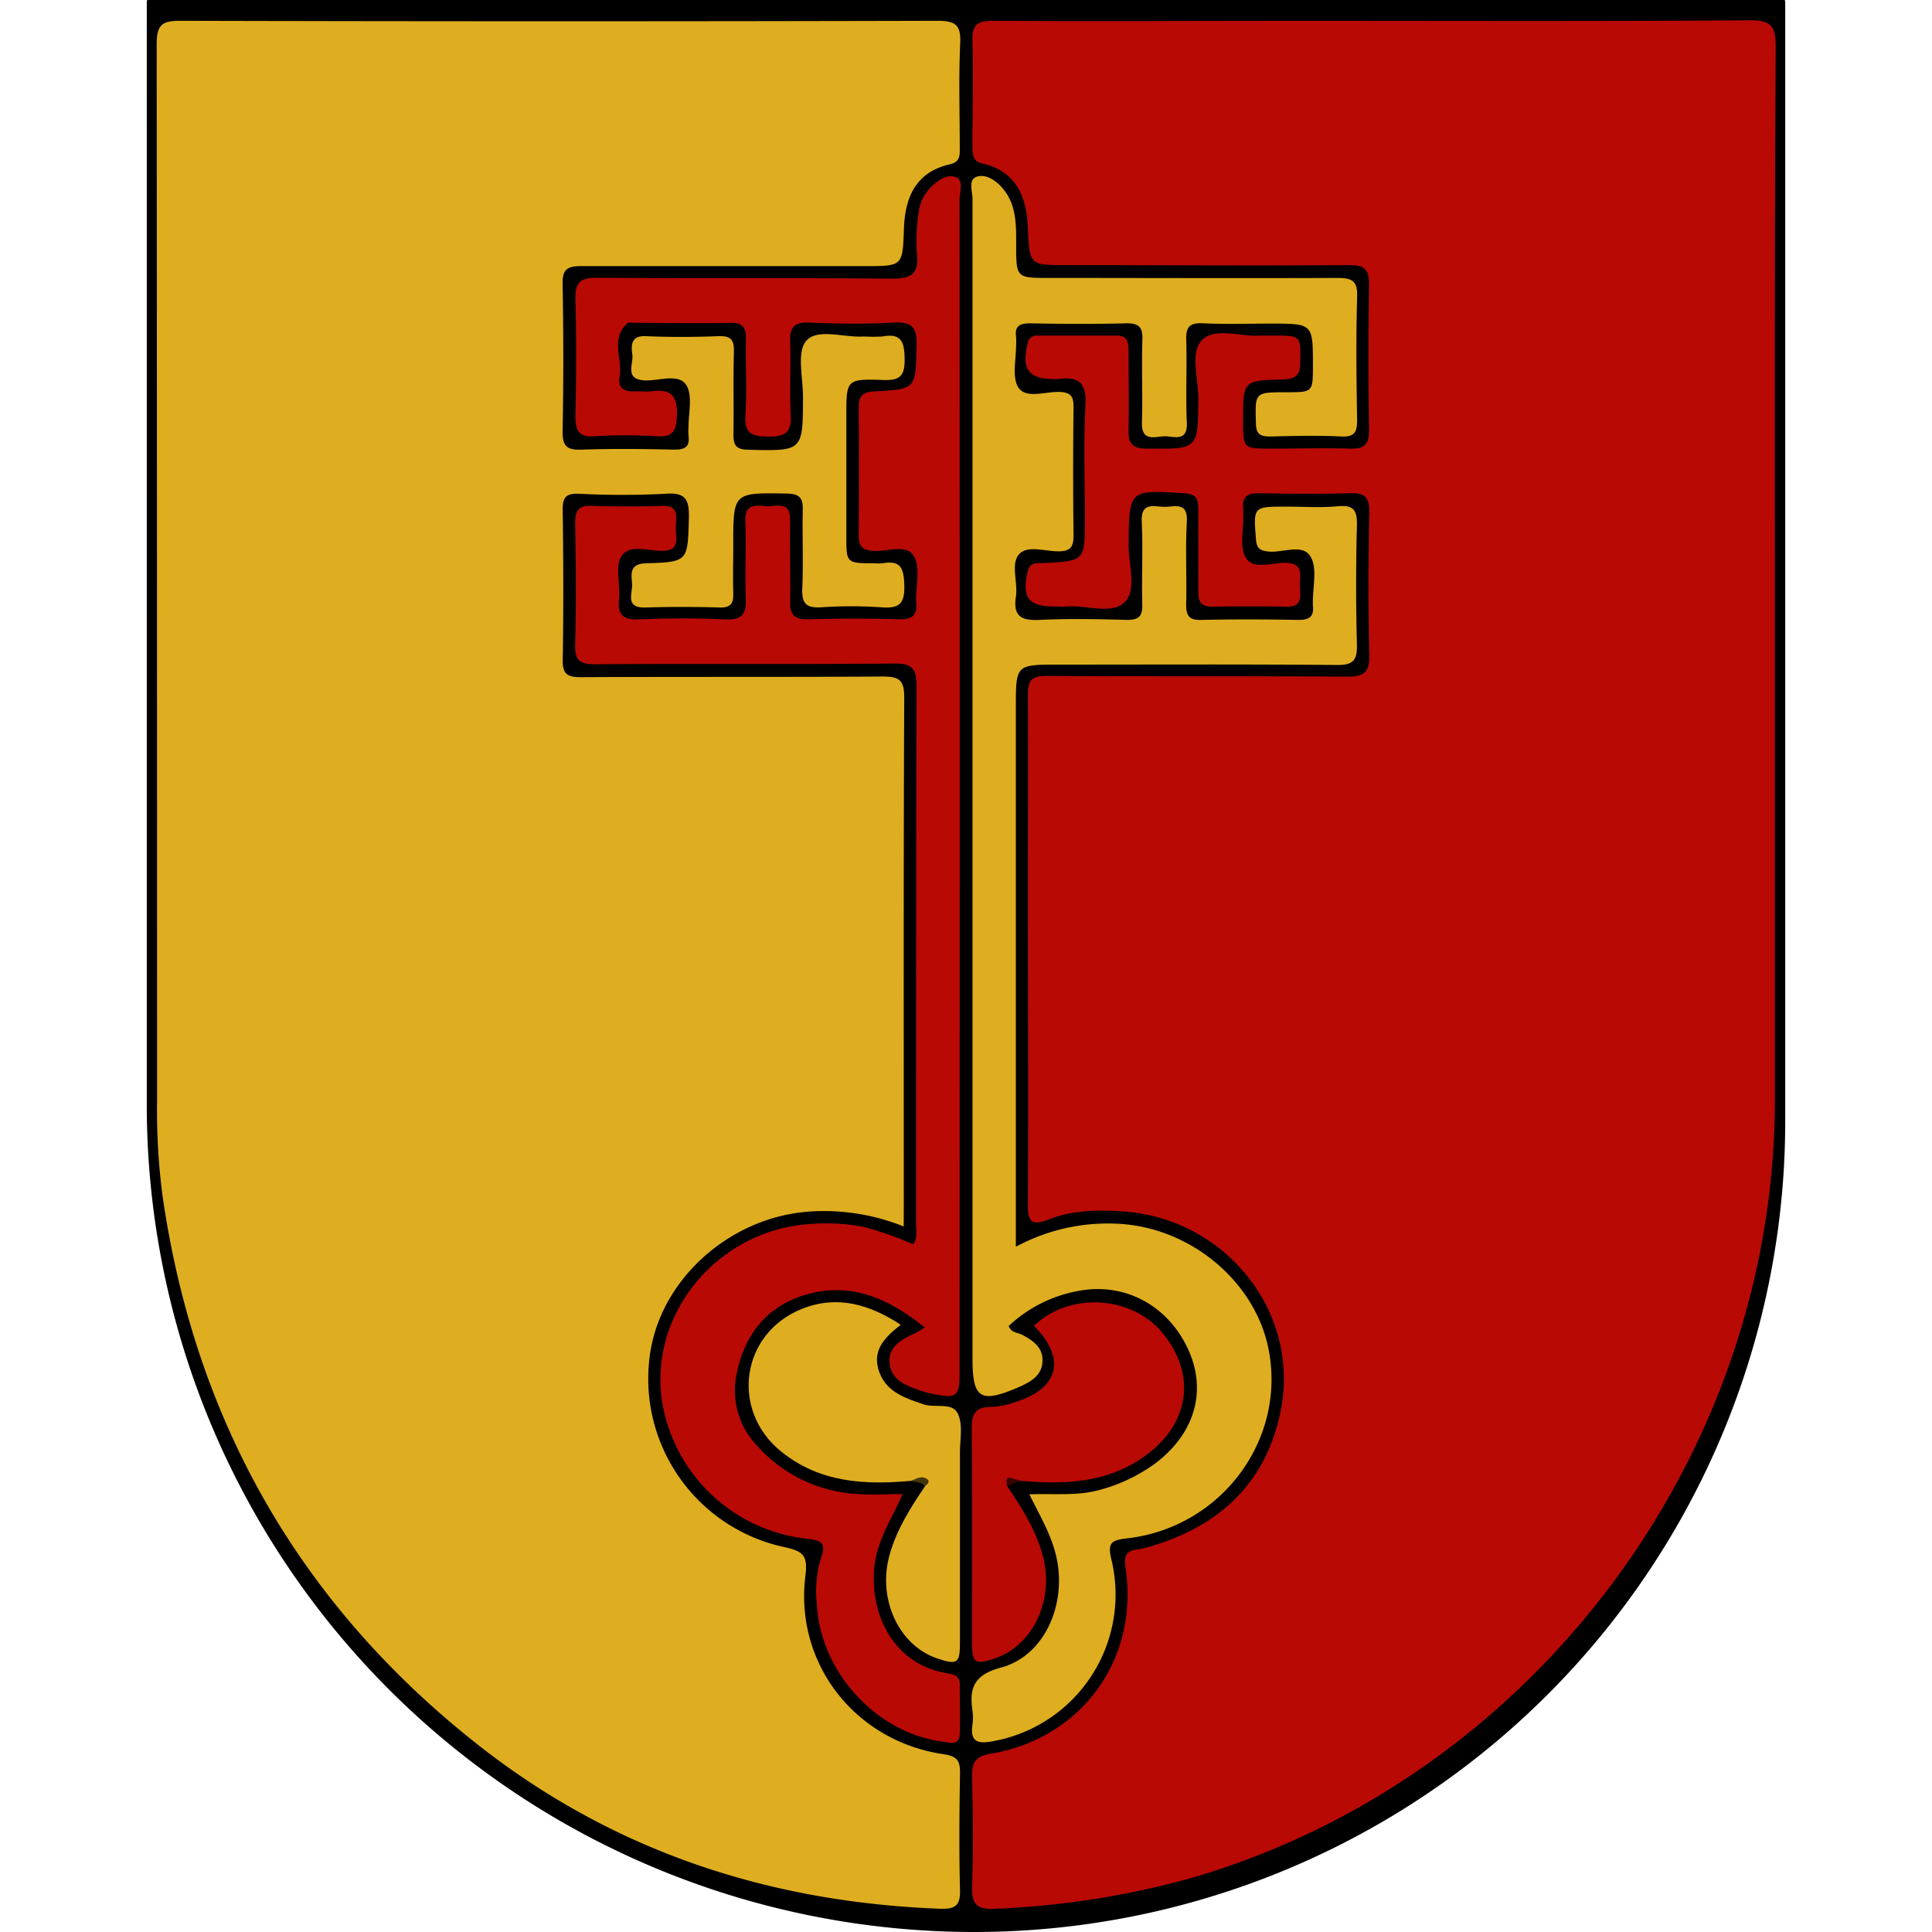 <svg id="Layer_1" data-name="Layer 1" xmlns="http://www.w3.org/2000/svg" viewBox="0 0 300 300"><defs><style>.cls-1{fill:#b90905;}.cls-2{fill:#deae20;}.cls-3{fill:#44360a;}.cls-4{fill:#390302;}</style></defs><path d="M23.79-.61H276.21a1,1,0,0,1,1,1V174.06A125.93,125.93,0,0,1,151.28,300h0A128.49,128.49,0,0,1,22.79,171.5V.38a1,1,0,0,1,1-1Z"/><path class="cls-1" d="M275.6,92.34q0,39.28,0,78.56c-.05,55.25-37.73,105.41-90.77,120.76a133.33,133.33,0,0,1-30.46,4.73c-2.76.13-3.49-.8-3.42-3.43.17-5.69.11-11.38,0-17.07,0-2.09.33-3.13,2.81-3.55,14.23-2.38,23.19-14.73,21-29-.46-3,1.42-2.55,2.87-2.93,11.24-3,18.9-9.75,21.23-21.31,3.12-15.43-8.64-30-24.6-31-3.88-.25-7.77-.19-11.42,1.26-2.59,1-3.24.45-3.23-2.3.1-16.64,0-33.27,0-49.91,0-9.77.07-19.53,0-29.3,0-2.27.67-2.9,2.91-2.89,15.56.09,31.13,0,46.69.11,2.67,0,3.48-.71,3.41-3.4-.17-7.4-.14-14.81,0-22.22,0-2.29-.75-2.94-3-2.87-4.72.14-9.44.1-14.16,0-1.79,0-2.62.56-2.41,2.39,0,.32,0,.65,0,1,.07,2.24-.61,4.94.4,6.62,1.19,2,4.13.72,6.29.81,2.66.1,2.12,1.92,2.1,3.41s.66,3.44-2.06,3.39q-5.81-.1-11.59,0c-1.79,0-2.14-.86-2.12-2.39,0-4.3,0-8.59,0-12.88,0-1.58-.43-2.23-2.16-2.34-8.64-.54-8.59-.6-8.66,8.13,0,3,1.28,6.81-.56,8.72-2,2.08-5.91.49-9,.73-.64.06-1.29,0-1.93,0-4.12,0-5.12-1.38-4.18-5.42.37-1.6,1.5-1.26,2.49-1.31,6.39-.35,6.39-.34,6.39-6.87,0-5.9-.22-11.82.09-17.71.18-3.44-1.09-4.44-4.2-4a4.56,4.56,0,0,1-.64,0c-4,0-5.13-1.53-4.13-5.53a1.39,1.39,0,0,1,1.56-1.22c4.08,0,8.16,0,12.23,0,1.7,0,1.87,1,1.87,2.31,0,4.08.09,8.16,0,12.24-.06,2.12.47,3,2.84,3,8,.08,7.93.17,8-7.8,0-3.09-1.31-7.07.53-9,2-2.15,6.09-.49,9.25-.75.64,0,1.29,0,1.93,0,4.28,0,4.21,0,4.1,4.3,0,2.06-1,2.46-2.77,2.51-6.1.16-6.1.21-6.09,6.42,0,4.31,0,4.32,4.33,4.32,4.08,0,8.16-.11,12.23,0,2.2.08,3-.57,3-2.88q-.19-11.26,0-22.53c0-2.42-.69-3.1-3.09-3.08-14.59.1-29.19,0-43.79,0-5.87,0-5.85,0-6.1-5.75-.2-4.76-1.7-8.69-6.88-10C151.07,25.16,151,24,151,22.66c0-5.47.12-10.95,0-16.42-.08-2.53.94-3,3.21-3,16.42.08,32.84,0,49.26,0,22.76,0,45.51.09,68.26-.09,3.4,0,4,1,4,4.13C275.55,35.67,275.6,64,275.6,92.34Z"/><path class="cls-2" d="M140.33,190.45a33.16,33.16,0,0,0-14.48-2.33c-12.14.76-22.88,10.06-24.83,21.59a26.74,26.74,0,0,0,20.85,30.54c2.73.62,3.6,1.19,3.2,4.37-1.74,13.66,7.68,25.74,21.42,27.77,2.14.31,2.61,1,2.58,3-.1,6-.16,12,0,18,.07,2.44-.64,3.08-3.06,3-26.72-1-51-9-72.07-25.68C46.49,249,30.3,220.55,25.26,185.85a101.08,101.08,0,0,1-.87-14.77q0-82.11-.06-164.23c0-3,.83-3.63,3.69-3.62q58.77.15,117.53,0c2.8,0,3.69.62,3.55,3.5-.25,5.36-.07,10.73-.07,16.1,0,1.18.14,2.3-1.52,2.68-5.34,1.21-7,5.16-7.15,10.08-.21,5.73-.2,5.73-6,5.73-14.71,0-29.41,0-44.11,0-2.23,0-2.93.54-2.89,2.83q.22,11.43,0,22.86c0,2.33.7,2.88,2.91,2.81,4.82-.16,9.65-.11,14.48,0,1.7,0,2.39-.51,2.16-2.2a11.09,11.09,0,0,1,0-1.29c0-2.24.68-5-.38-6.59-1.19-1.77-4.16-.6-6.34-.67-3.29-.12-1.8-2.53-2-4s-.24-3,2.16-2.87c3.75.17,7.51.14,11.26,0,1.85-.06,2.4.56,2.35,2.38-.12,4.29,0,8.59-.07,12.88,0,1.81.49,2.34,2.33,2.38,8.46.2,8.44.26,8.47-8.2,0-3-1-7,.51-8.72,1.76-2,5.85-.46,8.92-.67a27.75,27.75,0,0,0,2.89,0c3-.56,3.43.9,3.46,3.55S139.68,59.13,137,59c-5.57-.19-5.58,0-5.58,5.52V83.24c0,4.22,0,4.22,4.38,4.22a6.94,6.94,0,0,0,1.29,0c2.78-.49,3.25.8,3.33,3.37.1,2.91-.79,3.7-3.58,3.47a69.16,69.16,0,0,0-9.33,0c-2.19.12-3-.45-2.94-2.81.19-4.07,0-8.16.08-12.23.06-1.89-.43-2.58-2.48-2.62-8.31-.14-8.31-.21-8.31,8,0,2.47-.07,4.94,0,7.41.07,1.61-.35,2.33-2.12,2.28-3.86-.11-7.73-.11-11.59,0-3.1.08-1.93-2.18-2-3.62s-.54-3.16,2.15-3.24c6.62-.2,6.48-.34,6.67-7.05.07-2.79-.48-4-3.6-3.75a132.34,132.34,0,0,1-13.51,0c-2.06-.07-2.51.65-2.48,2.56.1,7.73.14,15.46,0,23.19-.05,2.41.84,2.74,2.95,2.73,15.57-.08,31.13,0,46.69-.1,2.61,0,3.4.52,3.39,3.28-.12,26.29-.07,52.59-.07,78.89Z"/><path class="cls-1" d="M140.16,232c-1.4,3.14-2.91,5.6-3.78,8.38-2.15,6.84.43,17.67,10.65,19.44.94.16,2,.34,2,1.66,0,2.58.08,5.16,0,7.73-.07,1.93-1.57,1.37-2.65,1.23-10.31-1.33-19-10.85-19.54-21.32a18.1,18.1,0,0,1,.68-7.33c.84-2.29-.13-2.61-2.14-2.85a25.61,25.61,0,0,1-22.54-21.1c-2.25-13.78,8.59-26.87,23-27.78a30.68,30.68,0,0,1,8.33.47,52.11,52.11,0,0,1,7.65,2.7c.69-1.09.43-2.17.43-3.17,0-27.8,0-55.61.07-83.41,0-2.74-.56-3.65-3.5-3.62-15.45.16-30.91,0-46.37.12-2.31,0-3.21-.51-3.14-3,.17-6.33.11-12.67,0-19,0-1.94.58-2.67,2.57-2.6,3.64.12,7.3.12,10.95,0,2.73-.09,2.15,1.83,2.09,3.29s.9,3.64-2.08,3.7c-2.1,0-4.83-1-6.16.59s-.31,4.55-.55,6.88.52,3.27,3,3.17c4.5-.19,9-.21,13.51,0,2.68.13,3.27-.93,3.17-3.35-.16-4,.08-7.94-.08-11.91-.11-2.55,1.43-2.49,3.09-2.33s3.92-1,3.87,2.22c-.08,4.19.07,8.38,0,12.56-.06,2.08.66,2.84,2.77,2.79,4.72-.12,9.45-.13,14.17,0,2.2.07,2.89-.82,2.62-2.83,0-.11,0-.21,0-.32,0-2.25.66-5-.34-6.64-1.18-2-4.13-.67-6.3-.83-1.63-.11-2.28-.68-2.27-2.33.05-6.65.07-13.31,0-20,0-1.86.76-2.35,2.49-2.44,6.47-.33,6.33-.39,6.5-7.05.07-2.78-.6-3.8-3.53-3.63-4.39.26-8.8.18-13.2,0-2.3-.08-3,.77-2.91,3,.14,3.75-.12,7.52.09,11.27.16,2.72-.81,3.48-3.46,3.43-2.45-.05-3.76-.35-3.57-3.29.26-3.95,0-7.94.09-11.91,0-1.77-.53-2.49-2.38-2.46-4.93.09-9.87,0-14.81,0-.43,0-1-.13-1.26.09-2.65,2.44-.68,5.58-1.18,8.36-.31,1.68.75,2.28,2.33,2.19.85-.05,1.73.11,2.57,0,3.09-.47,4.13.71,4,3.87-.13,2.33-.64,3.25-3.1,3.1a79.83,79.83,0,0,0-9.66,0c-2.53.17-3-.87-3-3.17.13-6,.17-12,0-18-.08-2.64.67-3.46,3.39-3.44,15.24.13,30.48,0,45.72.14,3.07,0,4.25-.7,3.91-3.88a29.39,29.39,0,0,1,.28-6.41,6.43,6.43,0,0,1,1.74-3.74c1.07-1.13,2.52-2.2,3.93-1.77S149,29.78,149,31q.06,91,0,181.94c0,4-.35,4.24-4.26,3.49a13.48,13.48,0,0,1-1.86-.51c-2.15-.77-4.47-1.56-4.74-4.23s2-3.76,4.07-4.73c.36-.16.68-.4,1.4-.82-5.68-4.58-11.59-7.17-18.59-5.07-6.25,1.88-9.66,6.54-10.74,12.85a12.38,12.38,0,0,0,3.38,10.68A22.47,22.47,0,0,0,133.3,232C135.43,232.17,137.58,232,140.16,232Z"/><path class="cls-2" d="M157.74,193.6a30,30,0,0,1,16.42-3.54c11.12.8,21,9.26,22.89,19.81,2.53,13.94-7.53,27.32-22,29-2.52.29-3.11.69-2.46,3.35a23.14,23.14,0,0,1-18.38,28.15c-2.19.42-3.62.25-3.21-2.52a8.08,8.08,0,0,0,0-2.25c-.52-3.59.31-5.55,4.46-6.67,6.86-1.85,10.38-10.12,8.46-17.64-.82-3.23-2.52-6.07-4.08-9.25,3.89-.15,7.52.3,11.07-.73a25.9,25.9,0,0,0,8.38-4c6.15-4.58,8.13-11.15,5.31-17.55-3.09-7-9.94-10.74-17.27-9.28a21.29,21.29,0,0,0-10.7,5.42c.39,1.09,1.42,1,2.12,1.38,1.68.91,3.2,1.94,3.13,4.08s-1.67,3.1-3.38,3.9l-.29.13c-6,2.58-7.2,1.82-7.2-4.47q0-90,0-180c0-1.2-.7-3,.63-3.47,1.53-.5,3.09.62,4.15,1.91,2.06,2.52,2,5.57,2,8.58,0,5.22,0,5.22,5.18,5.22,14.92,0,29.84.06,44.76,0,2.42,0,3.09.61,3,3-.17,6.33-.11,12.67,0,19,0,1.84-.29,2.72-2.43,2.62-3.64-.18-7.29-.1-10.94,0-1.51,0-2.29-.19-2.34-2-.13-4.86-.24-4.86,4.71-4.87,4.14,0,4.14,0,4.14-4.16,0-6.5,0-6.5-6.56-6.5-3.54,0-7.09.11-10.63-.05-2-.09-2.54.64-2.48,2.58.13,4.29-.1,8.59.09,12.88.12,2.81-1.73,2.2-3.17,2.09s-3.9,1.15-3.8-2.17c.13-4.29-.07-8.59.07-12.88.07-2-.65-2.54-2.58-2.49-4.94.12-9.88.09-14.81,0-1.61,0-2.47.36-2.22,2.12a11.09,11.09,0,0,1,0,1.29c0,2.24-.68,5,.38,6.59,1.19,1.75,4.16.58,6.34.65,1.67.06,2.21.62,2.2,2.28q-.12,10,0,20c0,1.78-.48,2.47-2.35,2.47-2.1,0-4.86-1-6.14.49s-.13,4.35-.46,6.55c-.47,3.09.88,3.74,3.7,3.61,4.5-.22,9-.13,13.52,0,1.79,0,2.45-.49,2.4-2.35-.11-4.29.12-8.59-.08-12.87-.16-3.26,2.05-2.3,3.66-2.34s3.49-.73,3.34,2.27c-.23,4.28,0,8.59-.1,12.88,0,1.77.44,2.46,2.32,2.41,5.05-.11,10.09-.09,15.14,0,1.67,0,2.41-.52,2.21-2.21,0-.21,0-.43,0-.64,0-2.36.7-5.17-.34-6.95-1.24-2.13-4.31-.58-6.57-.82-1.32-.14-1.81-.49-1.92-1.88-.41-5.1-.47-5.09,4.72-5.09,2.68,0,5.38.19,8-.06s3,.8,2.95,3.09q-.24,9.18,0,18.35c.07,2.48-.56,3.24-3.14,3.21-14.38-.13-28.77-.06-43.15-.06-6.67,0-6.67,0-6.67,6.63V193.6Z"/><path class="cls-1" d="M156.37,230.74c2.29,3.38,4.47,6.82,5.55,10.82,1.83,6.81-1.48,13.93-7.41,15.94-3.13,1.05-3.57.77-3.57-2.5,0-11.05.05-22.1-.05-33.15,0-2.28.58-3.4,3-3.38a12,12,0,0,0,3.46-.66c7.08-2.1,8.33-6.79,3.2-11.93,5.51-5.3,15.21-4.74,20,1.15,5.26,6.45,4.17,14-2.68,19-5.89,4.28-12.55,4.51-19.4,3.91C156.7,229.58,156.7,229.58,156.37,230.74Z"/><path class="cls-2" d="M141.52,229.94c-7.21.67-14.18.3-20.17-4.5-8-6.42-6.33-18.42,3.2-22.21,5.44-2.16,10.45-.71,15.32,2.48-2.37,1.87-4.35,3.76-3.49,6.87,1,3.48,4,4.46,7,5.48,1.8.61,4.45-.36,5.32,1.39s.36,4,.36,6q0,14.82,0,29.63c0,3.23-.42,3.49-3.55,2.43-5.93-2-9.25-9.18-7.41-15.95,1.09-4,3.27-7.43,5.56-10.81C143.31,229.58,143.31,229.58,141.52,229.94Z"/><path class="cls-3" d="M141.52,229.94c.83-.4,1.73-.89,2.56-.17.32.28-.07.74-.45,1C143.08,230.06,142.21,230.23,141.52,229.94Z"/><path class="cls-4" d="M156.37,230.74c-.28-1.5-.14-1.55,2.11-.8Z"/></svg>